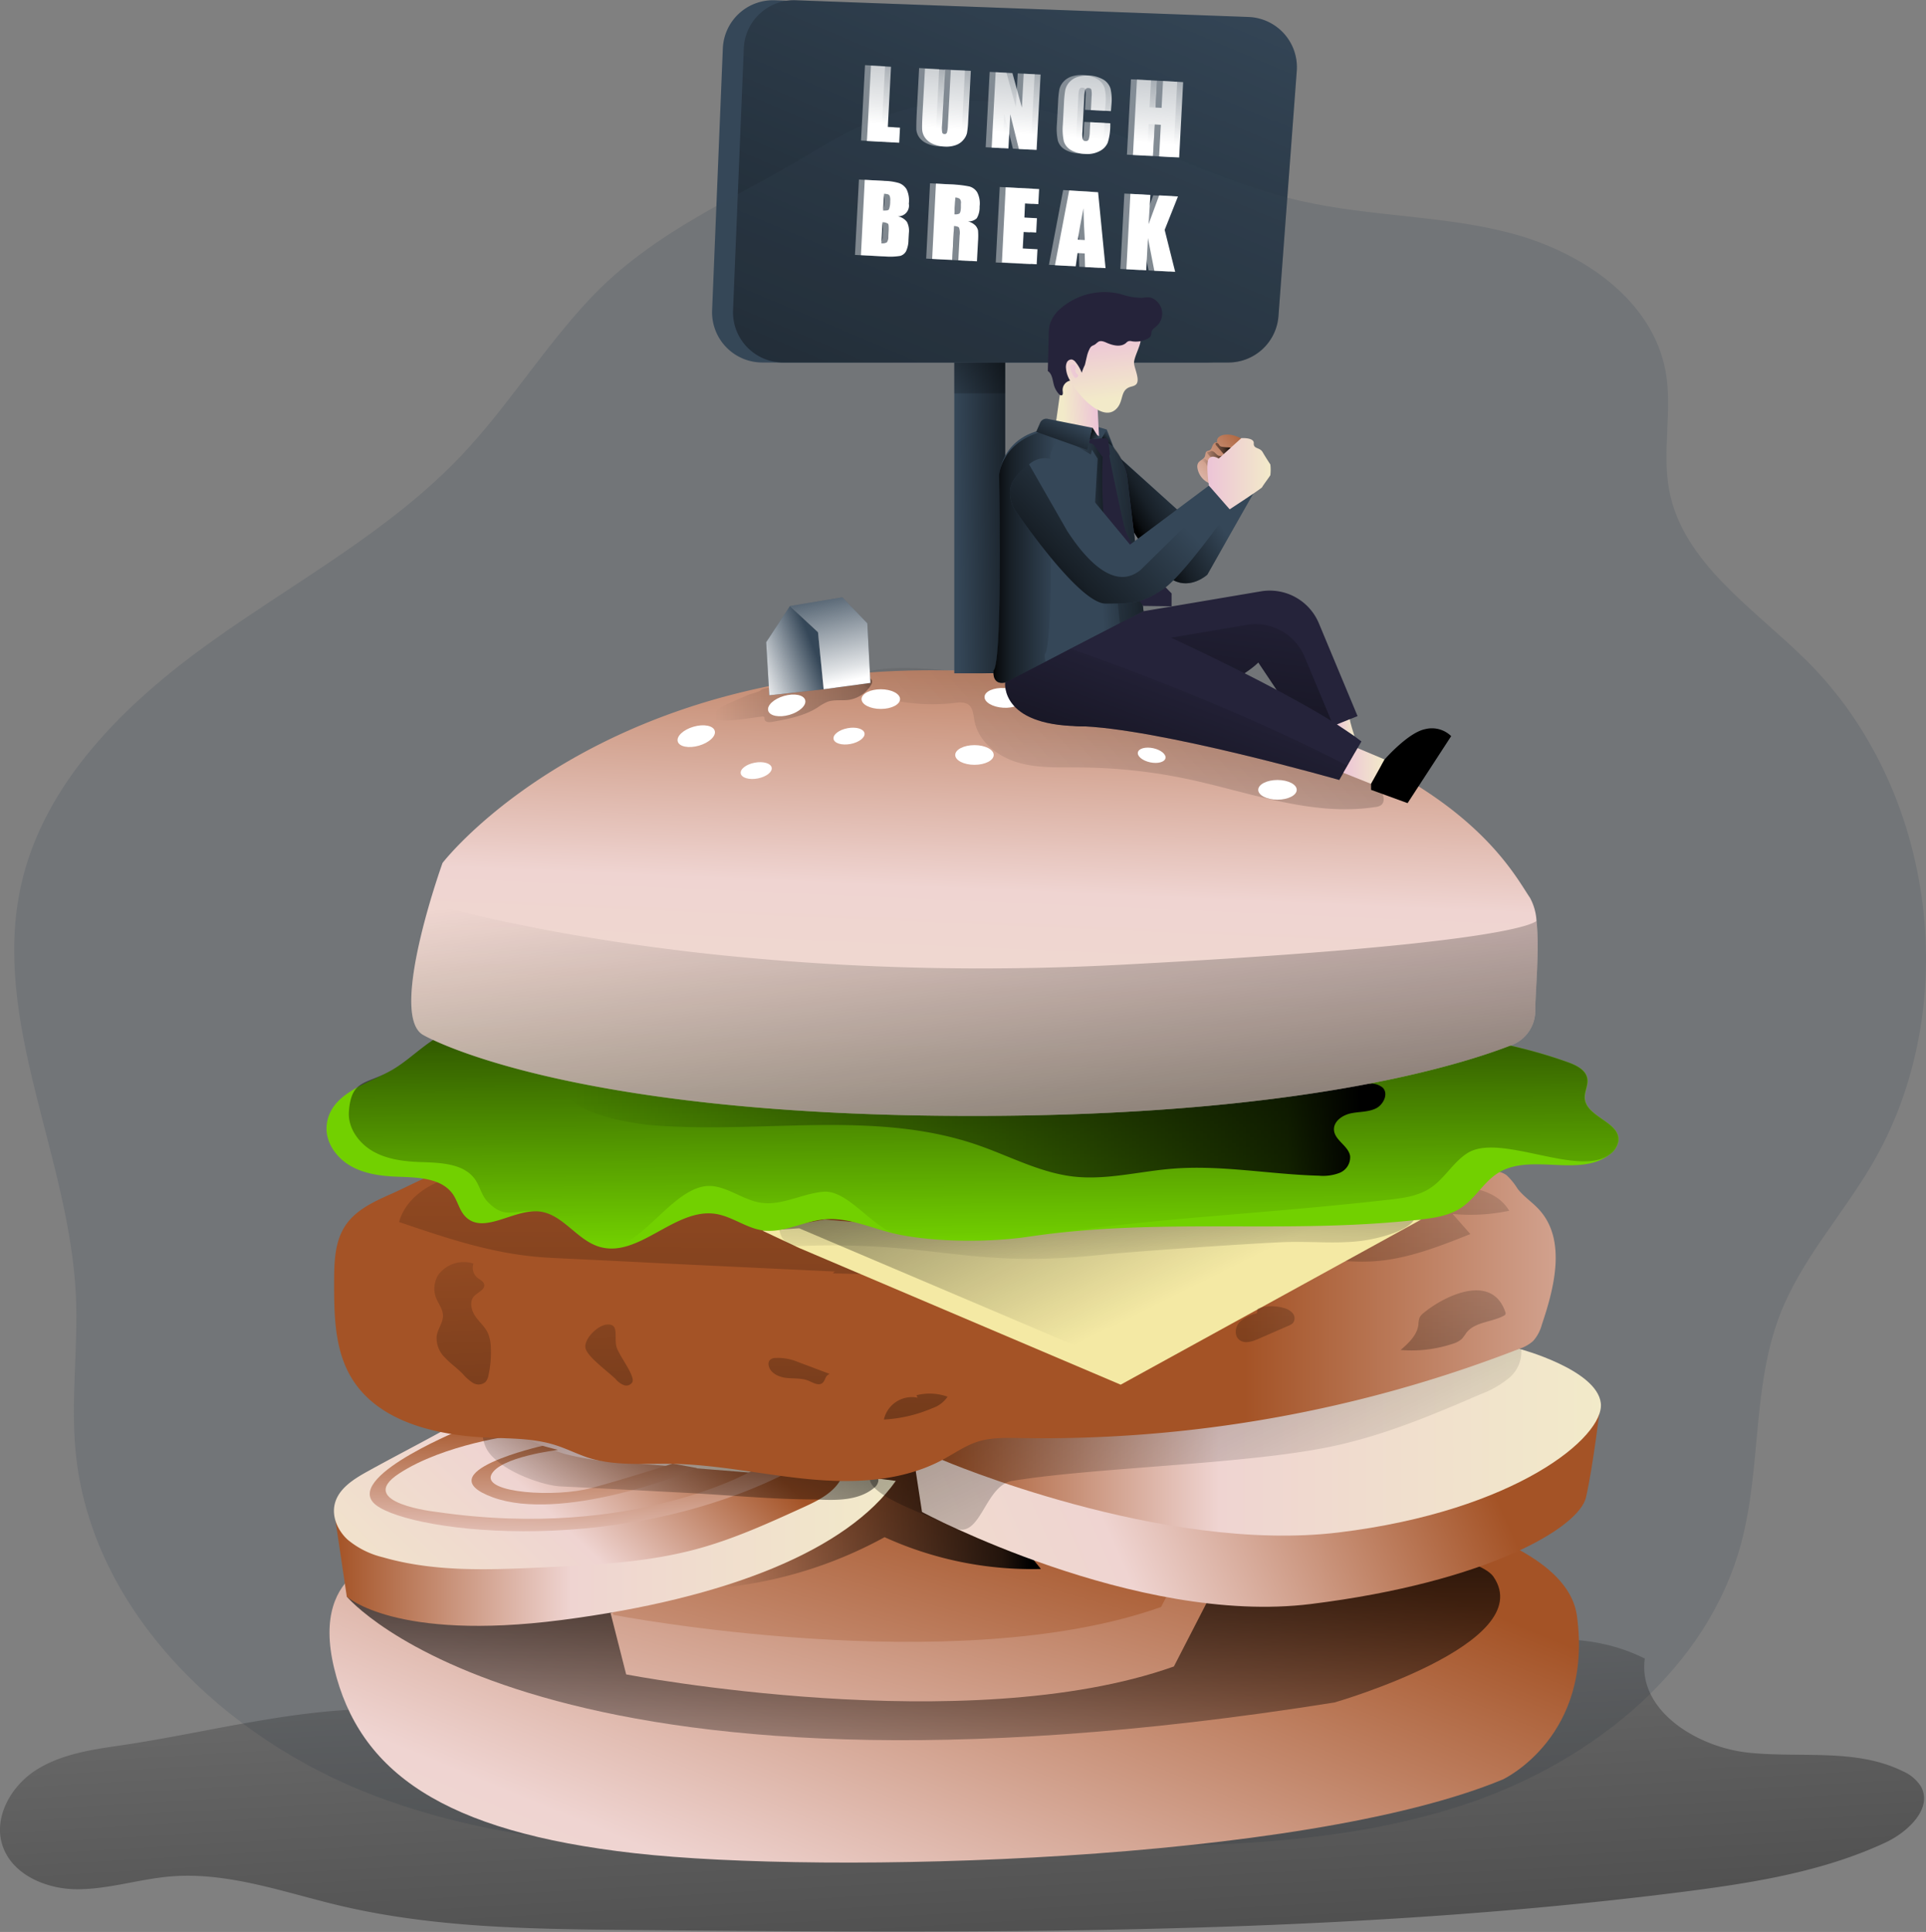<svg id="Layer_1" data-name="Layer 1" xmlns="http://www.w3.org/2000/svg" xmlns:xlink="http://www.w3.org/1999/xlink" viewBox="0 0 434.31 435.69"><rect x="0" y="0" width="434.31" height="435.69" fill="#808080" stroke="none"/><defs><linearGradient id="linear-gradient" x1="253.37" y1="1.5" x2="152.01" y2="242.51" gradientUnits="userSpaceOnUse"><stop offset="0" stop-opacity="0"/><stop offset="0.88" stop-opacity="0.8"/><stop offset="0.97"/></linearGradient><linearGradient id="linear-gradient-2" x1="250.72" y1="98.33" x2="248.95" y2="99.85" gradientUnits="userSpaceOnUse"><stop offset="0" stop-opacity="0"/><stop offset="0.68" stop-opacity="0.55"/><stop offset="0.88" stop-opacity="0.8"/><stop offset="0.97"/></linearGradient><linearGradient id="linear-gradient-3" x1="211.61" y1="338" x2="226.25" y2="591.4" gradientUnits="userSpaceOnUse"><stop offset="0" stop-opacity="0"/><stop offset="0.8" stop-opacity="0.63"/><stop offset="0.88" stop-opacity="0.8"/><stop offset="0.97"/></linearGradient><linearGradient id="linear-gradient-4" x1="235.39" y1="343.19" x2="125.02" y2="611.23" gradientUnits="userSpaceOnUse"><stop offset="0" stop-color="#a45326"/><stop offset="0.42" stop-color="#efd4d1"/><stop offset="1" stop-color="#f2eac9"/></linearGradient><linearGradient id="linear-gradient-5" x1="208.25" y1="441.42" x2="208.25" y2="355.26" xlink:href="#linear-gradient"/><linearGradient id="linear-gradient-6" x1="219.28" y1="333.58" x2="142.13" y2="601.06" xlink:href="#linear-gradient-4"/><linearGradient id="linear-gradient-7" x1="207.64" y1="350.51" x2="130.49" y2="617.99" xlink:href="#linear-gradient-4"/><linearGradient id="linear-gradient-8" x1="161.83" y1="362.96" x2="234.73" y2="362.96" xlink:href="#linear-gradient"/><linearGradient id="linear-gradient-9" x1="75.66" y1="365.25" x2="201.97" y2="365.25" xlink:href="#linear-gradient-4"/><linearGradient id="linear-gradient-10" x1="154.63" y1="333.76" x2="85.93" y2="405.46" xlink:href="#linear-gradient-4"/><linearGradient id="linear-gradient-11" x1="130.71" y1="341.48" x2="128.46" y2="415.81" xlink:href="#linear-gradient-4"/><linearGradient id="linear-gradient-12" x1="132.11" y1="341.52" x2="129.86" y2="415.85" xlink:href="#linear-gradient-4"/><linearGradient id="linear-gradient-13" x1="142.87" y1="375.08" x2="170.47" y2="307.88" xlink:href="#linear-gradient"/><linearGradient id="linear-gradient-14" x1="327.35" y1="335.67" x2="146.02" y2="416.01" xlink:href="#linear-gradient-4"/><linearGradient id="linear-gradient-15" x1="212.49" y1="346.18" x2="361.01" y2="346.18" xlink:href="#linear-gradient-4"/><linearGradient id="linear-gradient-16" x1="286.86" y1="376.48" x2="245.28" y2="288.12" xlink:href="#linear-gradient"/><linearGradient id="linear-gradient-17" x1="284.63" y1="120.26" x2="245.96" y2="153.3" xlink:href="#linear-gradient-4"/><linearGradient id="linear-gradient-18" x1="270.97" y1="123.6" x2="277.89" y2="123.6" xlink:href="#linear-gradient-2"/><linearGradient id="linear-gradient-19" x1="271.19" y1="132.42" x2="256.17" y2="141.43" xlink:href="#linear-gradient-2"/><linearGradient id="linear-gradient-20" x1="247.56" y1="112" x2="239.63" y2="112.42" gradientUnits="userSpaceOnUse"><stop offset="0" stop-color="#ecc4d7"/><stop offset="0.42" stop-color="#efd4d1"/><stop offset="1" stop-color="#f2eac9"/></linearGradient><linearGradient id="linear-gradient-21" x1="280.59" y1="319.18" x2="556.07" y2="319.18" xlink:href="#linear-gradient-4"/><linearGradient id="linear-gradient-22" x1="215.46" y1="253.31" x2="214.89" y2="342.84" gradientUnits="userSpaceOnUse"><stop offset="0" stop-opacity="0"/><stop offset="0.91" stop-opacity="0.8"/><stop offset="1"/></linearGradient><linearGradient id="linear-gradient-23" x1="256.26" y1="317.6" x2="192.63" y2="189.21" gradientUnits="userSpaceOnUse"><stop offset="0" stop-opacity="0"/><stop offset="1"/></linearGradient><linearGradient id="linear-gradient-24" x1="247.01" y1="309.88" x2="249.27" y2="243.06" xlink:href="#linear-gradient"/><linearGradient id="linear-gradient-25" x1="222.02" y1="301.22" x2="221.46" y2="226.54" xlink:href="#linear-gradient"/><linearGradient id="linear-gradient-26" x1="127.21" y1="273.31" x2="312.39" y2="273.31" xlink:href="#linear-gradient"/><linearGradient id="linear-gradient-27" x1="103.12" y1="280.8" x2="109.31" y2="471.13" xlink:href="#linear-gradient-22"/><linearGradient id="linear-gradient-28" x1="135.75" y1="279.73" x2="141.95" y2="470.07" xlink:href="#linear-gradient-22"/><linearGradient id="linear-gradient-29" x1="326.15" y1="273.54" x2="332.34" y2="463.87" xlink:href="#linear-gradient-22"/><linearGradient id="linear-gradient-30" x1="204.51" y1="277.5" x2="210.71" y2="467.83" xlink:href="#linear-gradient-22"/><linearGradient id="linear-gradient-31" x1="178.54" y1="278.34" x2="184.73" y2="468.68" xlink:href="#linear-gradient-22"/><linearGradient id="linear-gradient-32" x1="283.79" y1="274.92" x2="289.99" y2="465.25" xlink:href="#linear-gradient-22"/><linearGradient id="linear-gradient-33" x1="224.13" y1="138.93" x2="215.69" y2="335.74" xlink:href="#linear-gradient-4"/><linearGradient id="linear-gradient-34" x1="161.14" y1="178.58" x2="196.67" y2="178.58" xlink:href="#linear-gradient-22"/><linearGradient id="linear-gradient-35" x1="198.4" y1="235.95" x2="340.59" y2="108.97" xlink:href="#linear-gradient-22"/><linearGradient id="linear-gradient-36" x1="215.62" y1="116.87" x2="236.32" y2="116.58" xlink:href="#linear-gradient"/><linearGradient id="linear-gradient-37" x1="265.09" y1="146.25" x2="253.23" y2="234.91" xlink:href="#linear-gradient"/><linearGradient id="linear-gradient-38" x1="247.86" y1="145.32" x2="264.19" y2="144.38" xlink:href="#linear-gradient-2"/><linearGradient id="linear-gradient-39" x1="242.31" y1="114.53" x2="252.53" y2="114.53" xlink:href="#linear-gradient-2"/><linearGradient id="linear-gradient-40" x1="261.18" y1="137.15" x2="191.41" y2="159.16" xlink:href="#linear-gradient-2"/><linearGradient id="linear-gradient-41" x1="233.75" y1="118.65" x2="233.81" y2="118.75" xlink:href="#linear-gradient"/><linearGradient id="linear-gradient-42" x1="238.1" y1="146.16" x2="223.27" y2="146.16" xlink:href="#linear-gradient-2"/><linearGradient id="linear-gradient-43" x1="257.67" y1="129.69" x2="231.09" y2="155.14" xlink:href="#linear-gradient-2"/><linearGradient id="linear-gradient-44" x1="270.14" y1="171" x2="247.61" y2="232.1" xlink:href="#linear-gradient"/><linearGradient id="linear-gradient-45" x1="302.92" y1="172.74" x2="312.21" y2="172.74" xlink:href="#linear-gradient-20"/><linearGradient id="linear-gradient-46" x1="272.26" y1="127.76" x2="286.56" y2="127.76" xlink:href="#linear-gradient-20"/><linearGradient id="linear-gradient-47" x1="249.05" y1="96.15" x2="247.37" y2="110.62" gradientTransform="translate(-17.66 64.82) rotate(-14.25)" xlink:href="#linear-gradient-20"/><linearGradient id="linear-gradient-48" x1="301.47" y1="185.03" x2="305.39" y2="185.03" xlink:href="#linear-gradient-20"/><linearGradient id="linear-gradient-49" x1="220.56" y1="97.58" x2="221.69" y2="59.66" xlink:href="#linear-gradient-2"/><linearGradient id="linear-gradient-50" x1="215.77" y1="210.09" x2="236.04" y2="359.59" xlink:href="#linear-gradient"/><linearGradient id="linear-gradient-51" x1="241.55" y1="115.65" x2="237.47" y2="124.52" xlink:href="#linear-gradient-2"/><linearGradient id="linear-gradient-52" x1="183.27" y1="145.53" x2="169.38" y2="150.97" gradientUnits="userSpaceOnUse"><stop offset="0" stop-color="#fff" stop-opacity="0"/><stop offset="0.84" stop-color="#fff" stop-opacity="0.84"/><stop offset="0.97" stop-color="#fff"/></linearGradient><linearGradient id="linear-gradient-53" x1="185.06" y1="130.76" x2="190.5" y2="154.6" xlink:href="#linear-gradient-52"/><linearGradient id="linear-gradient-54" x1="201.71" y1="14.1" x2="199.18" y2="50.14" xlink:href="#linear-gradient-52"/><linearGradient id="linear-gradient-55" x1="215.37" y1="15.06" x2="212.84" y2="51.1" xlink:href="#linear-gradient-52"/><linearGradient id="linear-gradient-56" x1="231.24" y1="16.18" x2="228.71" y2="52.22" xlink:href="#linear-gradient-52"/><linearGradient id="linear-gradient-57" x1="247.18" y1="17.3" x2="244.65" y2="53.34" xlink:href="#linear-gradient-52"/><linearGradient id="linear-gradient-58" x1="263.21" y1="18.43" x2="260.67" y2="54.47" xlink:href="#linear-gradient-52"/><linearGradient id="linear-gradient-59" x1="203.75" y1="14.25" x2="201.21" y2="50.29" xlink:href="#linear-gradient-52"/><linearGradient id="linear-gradient-60" x1="219.57" y1="15.36" x2="217.04" y2="51.4" xlink:href="#linear-gradient-52"/><linearGradient id="linear-gradient-61" x1="234.15" y1="16.39" x2="231.62" y2="52.43" xlink:href="#linear-gradient-52"/><linearGradient id="linear-gradient-62" x1="248.07" y1="17.36" x2="245.54" y2="53.4" xlink:href="#linear-gradient-52"/><linearGradient id="linear-gradient-63" x1="263.78" y1="18.47" x2="261.25" y2="54.51" xlink:href="#linear-gradient-52"/><linearGradient id="linear-gradient-64" x1="248.12" y1="98.75" x2="245.61" y2="97.55" xlink:href="#linear-gradient-2"/><linearGradient id="linear-gradient-65" x1="243.14" y1="104.2" x2="236.29" y2="107.46" xlink:href="#linear-gradient-20"/></defs><title>61. Lunch break</title><path d="M163,31.8l-2.42,59.1a11.33,11.33,0,0,0,11.32,11.79H272.19a11.32,11.32,0,0,0,11.29-10.48l4.13-55.28a11.33,11.33,0,0,0-10.87-12.16L174.69,21A11.33,11.33,0,0,0,163,31.8Z" transform="translate(0 -20.94)" fill="#354758"/><path d="M167.73,31.8,165.3,90.9a11.33,11.33,0,0,0,11.32,11.79H277a11.32,11.32,0,0,0,11.29-10.48l4.13-55.28a11.33,11.33,0,0,0-10.87-12.16L179.47,21A11.32,11.32,0,0,0,167.73,31.8Z" transform="translate(0 -20.94)" fill="#354758"/><path d="M167.73,31.8,165.3,90.9a11.33,11.33,0,0,0,11.32,11.79H277a11.32,11.32,0,0,0,11.29-10.48l4.13-55.28a11.33,11.33,0,0,0-10.87-12.16L179.47,21A11.32,11.32,0,0,0,167.73,31.8Z" transform="translate(0 -20.94)" fill="url(#linear-gradient)"/><path d="M132.91,88.46c-10.32,11-18.31,24-28.67,35C88,140.67,66.65,152.05,47.39,165.84S9.86,197.52,4.74,220.64c-6.77,30.53,10.86,61,12.37,92.27.56,11.74-1.17,23.54-.07,35.24,3.39,36.05,33.68,65,67.55,77.81s71.06,12.58,107.27,12.19l53.75-.57c29.17-.31,58.94-.72,86.48-10.31s53-30.16,60.54-58.32c4.55-16.94,2.44-35.39,8.82-51.72,4.75-12.15,13.78-22.06,20.44-33.28,21.05-35.49,14.76-84.94-14.49-114-11.91-11.84-27.92-22-31-38.48-1.68-8.84.81-18.07-.84-26.92C372.56,88.61,357,78,341.39,73.73s-32.11-3.86-47.87-7.43C274.44,62,257.09,52,238.27,46.65c-21.42-6.1-36.75-2.59-54.82,8.43C166,65.73,147.46,72.94,132.91,88.46Z" transform="translate(0 -20.94)" fill="#354758" opacity="0.19" style="isolation:isolate"/><polygon points="247.53 96.27 249.57 96.86 251.35 101.41 247.53 98.47 247.53 96.27" fill="#354758"/><polygon points="248.36 99.01 249.57 96.86 250.91 100.63 248.36 99.01" fill="url(#linear-gradient-2)"/><path d="M26.87,414.61c-6.54.94-13.31,2-18.85,5.58S-1.47,430.74.52,437c2.11,6.69,9.88,10,16.9,10s13.82-2.25,20.81-2.87c13.07-1.16,25.82,3.6,38.59,6.61,21.3,5,43.41,5.25,65.3,5.44,79.14.7,158.57,1.38,237.09-8.56,15.67-2,31.53-4.46,45.87-11.11,5.14-2.38,10.85-7.78,8.07-12.72a9.21,9.21,0,0,0-4.16-3.45c-10.55-5.18-23.06-2.9-34.75-4.15s-24.95-9.57-23.34-21.21c-18.94-9.52-41.43-1.34-61.73,4.74-46.79,14-96.1,15.9-144.58,13.31-24.07-1.28-48-4.06-71.95-6.32C71.22,404.78,48.31,411.51,26.87,414.61Z" transform="translate(0 -20.94)" fill="url(#linear-gradient-3)"/><path d="M89,372.11s-19.31,1.47-13.66,25S100,434,143.08,438.87,293.74,441,338.9,422.23c0,0,20.46-9.55,16.69-36.93C349.46,340.9,116.23,347.33,89,372.11Z" transform="translate(0 -20.94)" fill="url(#linear-gradient-4)"/><path d="M78.2,381s43.41,52.43,222.72,23.88c0,0,46.19-13.29,35.86-28.35S119.08,352.14,78.2,381Z" transform="translate(0 -20.94)" fill="url(#linear-gradient-5)"/><path d="M137.67,384.66l3.53,13.89s76.9,14.79,123.51-1.79l7.34-14.26S218,367.63,207.91,361.92l-1.41-9.22L202,354.91S188.94,375.16,137.67,384.66Z" transform="translate(0 -20.94)" fill="url(#linear-gradient-6)"/><path d="M134.78,371.24l3.54,13.89s76.9,14.8,123.51-1.79l7.33-14.26S215.11,354.21,205,348.51l-1.42-9.23-4.52,2.22S186.05,361.75,134.78,371.24Z" transform="translate(0 -20.94)" fill="url(#linear-gradient-7)"/><path d="M167.41,378.39a95.87,95.87,0,0,0,32.06-10.79,80,80,0,0,0,35.26,7.17l-12.88-15.84c-2.78-3.41-5.59-6.86-9.14-9.46-2-1.45-4.36-2.65-6.78-2.27a11.26,11.26,0,0,0-4,1.73q-12,7.24-23.4,15.45-5.74,4.15-11.33,8.54c-.87.68-5.44,3.44-5.41,4.48C161.9,379.59,166.11,378.58,167.41,378.39Z" transform="translate(0 -20.94)" fill="url(#linear-gradient-8)"/><path d="M75.66,363.9,78.2,381s10.84,10.14,48.39,5.29S191,370.48,202,354.91l-91.21-12.05S75.86,351.71,75.66,363.9Z" transform="translate(0 -20.94)" fill="url(#linear-gradient-9)"/><path d="M82.68,352.88c-3.05,1.7-6.33,3.8-7.18,7.18-.73,2.91.67,6.05,2.87,8.08a19.44,19.44,0,0,0,8,4c11.66,3.37,24.05,2.83,36.17,2.27,11.73-.55,23.59-1.11,34.92-4.23,8.14-2.23,15.86-5.75,23.55-9.25,3.26-1.49,6.73-3.15,8.52-6.25l-49.74-4a60.78,60.78,0,0,1-12.39-1.84c-3.82-1.11-7.38-3-11.15-4.25-5.1-1.75-11.82-3.49-16.8-.76C93.89,346.89,88.23,349.8,82.68,352.88Z" transform="translate(0 -20.94)" fill="url(#linear-gradient-10)"/><path d="M105.14,342.85s-26.56,10.57-21,16.91,53.68,13.18,93-6.51l-6.61-1.14s-27.06,16.35-72,9.81c0,0-18.72-2-8.54-8.67s26.22-8.64,26.22-8.64S111,340.25,105.14,342.85Z" transform="translate(0 -20.94)" fill="url(#linear-gradient-11)"/><path d="M154.26,353.25s-27.71,11-43.12,5.37S122.33,347,122.33,347l3.5.92s-13.33,1.59-15.07,5.67,14.55,5.1,22.62,2.92,18.31-5.5,18.31-5.5l5.47,1Z" transform="translate(0 -20.94)" fill="url(#linear-gradient-12)"/><path d="M183.93,359.09c4.57.23,9.61.32,13.14-2.58a2.42,2.42,0,0,0,1-1.61c.05-1.09-1.14-1.77-2.14-2.19-17-7.11-34.48-14.33-52.91-15.3-6.23-.32-39.11-3.7-33.55,9.74,2,4.9,12.38,8.78,16.94,9,9.2.44,18.39.94,27.58,1.41C164,358.07,174,359.09,183.93,359.09Z" transform="translate(0 -20.94)" fill="url(#linear-gradient-13)"/><path d="M206.5,352.7l1.41,9.22S256,387.6,295.64,382.67s60.41-17.17,62-24.05,3.3-21.27,3.3-21.27l-21.73-13.66-126.17,20.9Z" transform="translate(0 -20.94)" fill="url(#linear-gradient-14)"/><path d="M212.49,350.18s49.52,21.2,89.41,16.35,60-21.59,59.08-29.18-18.39-12.23-18.39-12.23S213.66,339,213.08,344.59Z" transform="translate(0 -20.94)" fill="url(#linear-gradient-15)"/><path d="M228.24,354.91c19.56-3.2,54.35-3.7,73.68-8.12,11.06-2.53,21.6-6.94,32-11.45a22.21,22.21,0,0,0,6.4-3.67,7.65,7.65,0,0,0,2.7-6.58,2.35,2.35,0,0,0-.89-1.66,2.92,2.92,0,0,0-1.6-.34,502.63,502.63,0,0,0-92.09,6.42c-9.22,1.51-51.17,12.43-52.31,24.63-.42,4.43,14.79,8.93,18.57,11.11C221.16,368.94,221.82,356,228.24,354.91Z" transform="translate(0 -20.94)" opacity="0.51" fill="url(#linear-gradient-16)"/><path d="M276.05,119a2.34,2.34,0,0,0-1.22.51,1.13,1.13,0,0,0-.34,1.21c-.42-.2-.87.25-1.05.68s-.32,1-.76,1.13a4.68,4.68,0,0,0-.53.17c-.38.23-.31.8-.48,1.21-.27.64-1.11.84-1.48,1.43a1.7,1.7,0,0,0-.19,1,4.57,4.57,0,0,0,2.29,3.39,13.61,13.61,0,0,0,4,1.44l3.64.89a1.66,1.66,0,0,0,2.07-.57c1.41-1.46,2.88-3.14,2.92-5.16a5.63,5.63,0,0,0-1.64-3.82C281.5,120.67,278.77,118.58,276.05,119Z" transform="translate(0 -20.94)" fill="url(#linear-gradient-17)"/><path d="M271.82,125.31c.14.19.23.42.35.62a.89.89,0,0,0,.54.45,1.2,1.2,0,0,0,.56-.06,6.14,6.14,0,0,0,2.54-1.16.27.27,0,0,0,.07-.08.29.29,0,0,0-.05-.2,1.32,1.32,0,0,1,.3-1.53,2.79,2.79,0,0,1,.62-.38l1.05-.5s.06,0,.07-.06a.12.12,0,0,0,0-.1.68.68,0,0,0-.45-.41,2.65,2.65,0,0,0-.63-.07,8.42,8.42,0,0,1-1.23-.14.83.83,0,0,1-.52-.23,2.08,2.08,0,0,1-.19-.29.79.79,0,0,0-.38-.32.31.31,0,0,0-.28,0,.26.26,0,0,0-.08.29.6.6,0,0,0,.16.26l1.57,1.83a.42.42,0,0,1,.11.22c0,.17-.2.25-.37.27a1.72,1.72,0,0,1-.75,0c-.54-.19-.82-.79-1.33-1a.63.63,0,0,0-.4-.06c-.14,0-.26.16-.41.18s-.37,0-.43.1a.23.23,0,0,0,0,.21,18.82,18.82,0,0,0,1.24,1.44.6.6,0,0,1,.09.22.34.34,0,0,1-.26.34.8.8,0,0,1-.46,0,2.24,2.24,0,0,1-.85-.48.9.9,0,0,0-.32-.23.51.51,0,0,0-.47.09,1,1,0,0,0-.31.32A2.13,2.13,0,0,1,271.82,125.31Z" transform="translate(0 -20.94)" fill="url(#linear-gradient-18)"/><path d="M254.15,128.4l-1.62-4.23,15,13.57,8.53-10.91,9.1.93-12.91,22.78s-3.66,3.37-7.66,1.25-13.25-17.65-13.25-17.65Z" transform="translate(0 -20.94)" fill="#354758"/><path d="M254.15,128.4l-1.31-3.86,14.7,13.2,8.53-10.91,9.1.93-12.91,22.78s-3.66,3.37-7.66,1.25-13.25-17.65-13.25-17.65Z" transform="translate(0 -20.94)" fill="url(#linear-gradient-19)"/><path d="M239.79,104.37l-2.29,16.2,10.34-.83-.31-6.37S242.6,108.13,239.79,104.37Z" transform="translate(0 -20.94)" fill="url(#linear-gradient-20)"/><path d="M88.06,290.26c-3.8,1.69-7.8,3.54-10.13,7-2.48,3.65-2.57,8.36-2.59,12.78,0,7.37.07,15.16,3.84,21.5,6.08,10.21,19.44,13.15,31.31,13.63,5,.2,10,.15,14.75,1.67,2.52.8,4.89,2,7.41,2.84,6.09,1.94,12.65,1.26,19,1.38,10.29.19,20.43,2.47,30.67,3.45s21,.54,30.13-4.31c2.69-1.44,5.22-3.25,8.13-4.17s6.3-.85,9.49-.79a296,296,0,0,0,112.48-20.1,8.89,8.89,0,0,0,3.14-1.75,9,9,0,0,0,2-3.75c2.93-8.63,5.5-19.24-.66-25.95-1.52-1.66-3.46-2.9-4.83-4.68a14.63,14.63,0,0,0-2.43-3c-1.64-1.25-3.91-1.11-6-.91a964.06,964.06,0,0,1-157.94,1.72,2.48,2.48,0,0,0-2,.41c-.49.48-.2,1.59.48,1.47-15,0-30-1.73-45-3.44l-8.39-1c-5.64-.64-11.45-1.28-17.09-.28S93.19,288,88.06,290.26Z" transform="translate(0 -20.94)" fill="url(#linear-gradient-21)"/><path d="M90,296.53c9.92,3.37,19.94,6.77,30.36,7.78,2.26.23,4.53.33,6.81.44l8.41.4,20.15,1,36.45,1.73a3,3,0,0,0-4.36.23l58.94,1.4c8.22.2,16.49.39,24.63-.83,7.64-1.16,15.13-3.56,22.85-3.73,5-.11,9.91.7,14.86.47,7.8-.36,15.21-3.29,22.46-6.18l-4-4.54a42.69,42.69,0,0,0,12.76-.71c-3.11-5.28-10.43-5.77-16.56-5.63l-154,3.36c-17.78.39-35.79.75-53.11-3.32-4-.95-8.09-2.15-12.24-2.11C98.69,286.32,91.54,290.58,90,296.53Z" transform="translate(0 -20.94)" opacity="0.36" fill="url(#linear-gradient-22)"/><path d="M180.21,302.38l72.5,30.83L320.42,296s-83.07.29-91.64,1.67S186,296,186,296l-14.07,2.48Z" transform="translate(0 -20.94)" fill="#f4e9a4"/><path d="M180.21,297.94l72.5,30.82L320.42,296s-83.07.29-91.64,1.67S186,296,186,296l-14.07,2.48Z" transform="translate(0 -20.94)" fill="url(#linear-gradient-23)"/><path d="M307.5,300.71c-5.52.79-11.14.2-16.71.32-6.25.12-36.07,2.22-42.28,2.88-30.14,3.21-36.93-3-67.24-2a7.5,7.5,0,0,1-3.13-.33c-2.6-1-3.13-4.83-1.6-7.18s4.37-3.49,7.12-4.06a54.32,54.32,0,0,1,10.59-.83q57.5-.75,115,1.72c2.44.1,10.62-.76,10,3.73C318.78,298.55,310.25,300.31,307.5,300.71Z" transform="translate(0 -20.94)" fill="url(#linear-gradient-24)"/><path d="M73.65,274.9c-.27,3.65,2.17,7.1,5.34,8.94s6.92,2.33,10.58,2.47c4.59.17,10,.23,12.59,4,1.08,1.59,1.45,3.64,2.8,5,4.09,4.16,10.87-1.78,16.66-1.16,5.23.56,8.39,6.34,13.4,7.92,8.93,2.8,17.08-8.78,26.33-7.38,3.7.56,6.85,3.16,10.55,3.71,4.74.71,9.3-2.06,14.07-2.48,5.63-.5,11,2.25,16.5,3.39,8.66,1.79,20.69,1.83,29.43.53,30.26-4.48,58.13-.44,88.52-3.89,3.15-.36,6.41-.87,9.05-2.62,3.21-2.13,5.11-5.86,8.39-7.89,7.39-4.58,18.4,1.2,25.21-4.21a4.56,4.56,0,0,0,1.9-3c.46-4.26-7.31-5.35-7.58-9.63-.09-1.47.81-2.9.59-4.36-.3-2-2.45-3.05-4.34-3.73-21.62-7.78-45.14-7.84-68.12-7.81q-46.72,0-93.44.13l-47.42.07-23,0c-6.29,0-14.62-1.43-20.62.85-4.88,1.85-8.66,6.47-13.35,8.9C82.42,265.5,74.2,267.75,73.65,274.9Z" transform="translate(0 -20.94)" fill="#72d000"/><path d="M78.68,271.59c-.28,3.65,2.17,7.1,5.33,8.94s6.93,2.33,10.59,2.47c4.58.16,10,.23,12.59,4,1.07,1.59,1.45,3.64,2.8,5,4.09,4.16,5.84,1.53,11.63,2.15,5.23.56,8.39,6.34,13.4,7.92,8.93,2.8,16.75-15,26-13.6,3.7.56,6.85,3.16,10.55,3.71,4.74.71,9.3-2.05,14.07-2.48,5.63-.5,11.3,8.47,16.83,9.61,8.66,1.79,20.69,1.83,29.43.53,30.26-4.48,51.28-4.93,81.68-8.38,3.15-.36,6.4-.87,9-2.62,3.21-2.13,5.12-5.86,8.39-7.89,7.39-4.58,25.25,5.69,32.06.28a4.56,4.56,0,0,0,1.9-3c.46-4.26-7.31-5.35-7.58-9.63-.09-1.47.81-2.9.59-4.36-.3-2-2.45-3.05-4.34-3.73-21.62-7.78-45.14-7.84-68.12-7.81q-46.72,0-93.44.13l-47.42.07-23,0c-6.29,0-14.62-1.43-20.62.85-4.88,1.85-8.66,6.47-13.35,8.9C82.42,265.5,79.22,264.44,78.68,271.59Z" transform="translate(0 -20.94)" fill="url(#linear-gradient-25)"/><path d="M146.53,274.64c24.67,2.15,50.4-3.57,73.82,4.49,7.25,2.49,14.16,6.29,21.77,7.15,7.39.83,14.77-1.17,22.18-1.77,11-.91,22.05,1.28,33.1,1.57a10.41,10.41,0,0,0,4.71-.65,3.8,3.8,0,0,0,2.34-3.8c-.4-2.31-3.49-3.52-3.64-5.87-.12-1.92,1.88-3.32,3.76-3.73s3.91-.27,5.65-1.1,2.93-3.3,1.6-4.69a4.27,4.27,0,0,0-3.13-.92c-4.64-.07-9.27,0-13.9.05q-70.14.79-140.17-4c-5.28-.36-24.58-3.77-27.1,2.81C124.7,271.54,142.17,274.26,146.53,274.64Z" transform="translate(0 -20.94)" fill="url(#linear-gradient-26)"/><path d="M98.9,308.35a5.85,5.85,0,0,0-.6,5.2c.51,1.35,1.54,2.55,1.59,4,.06,1.63-1.15,3-1.42,4.65a6.14,6.14,0,0,0,1.89,4.93c1.23,1.33,2.76,2.37,4,3.66a10.4,10.4,0,0,0,2.26,2,2.43,2.43,0,0,0,2.84-.17,3.2,3.2,0,0,0,.7-1.58,23.69,23.69,0,0,0,.52-6.23,8.75,8.75,0,0,0-.68-3.28c-.68-1.45-2-2.51-2.87-3.84s-1.32-3.26-.23-4.43c.85-.91,2.56-1.49,2.27-2.7-.17-.68-.93-1-1.48-1.43a3,3,0,0,1-.93-3.24A7.18,7.18,0,0,0,98.9,308.35Z" transform="translate(0 -20.94)" fill="url(#linear-gradient-27)"/><path d="M138.88,332a4.53,4.53,0,0,0,1.8,1.31,1.59,1.59,0,0,0,1.93-.69c.64-1.5-3.21-6.19-3.63-8.08-.51-2.29.68-5.16-2.18-4.88-2.16.2-5.32,3.44-4.74,5.43S137.29,330.4,138.88,332Z" transform="translate(0 -20.94)" fill="url(#linear-gradient-28)"/><path d="M321.06,317a3.29,3.29,0,0,0-.94,1.06,5.13,5.13,0,0,0-.27,1.61c-.29,2.36-2.19,4.14-4,5.71A29.14,29.14,0,0,0,327.53,324a5.33,5.33,0,0,0,2.15-1.15,15.21,15.21,0,0,0,1-1.37c1.95-2.46,5.69-2.34,8.45-3.83.15-.09.32-.2.36-.37a.67.67,0,0,0,0-.34C336.53,307.94,325.87,313.05,321.06,317Z" transform="translate(0 -20.94)" fill="url(#linear-gradient-29)"/><path d="M206.9,336.14a6.47,6.47,0,0,0-7.58,4.93,31.93,31.93,0,0,0,11-2.59,6.58,6.58,0,0,0,3.35-2.56,12,12,0,0,0-7-.33" transform="translate(0 -20.94)" fill="url(#linear-gradient-30)"/><path d="M180,328.12a11.66,11.66,0,0,0-5.28-.93,1.66,1.66,0,0,0-1.23.6,1.39,1.39,0,0,0-.17,1c.26,1.72,2.17,2.67,3.89,2.88s3.54,0,5.13.66c1,.43,2.25,1.2,3.12.5.45-.36.58-1,.87-1.47a2.32,2.32,0,0,1,.73-.59C184.73,329.9,182.4,329,180,328.12Z" transform="translate(0 -20.94)" fill="url(#linear-gradient-31)"/><path d="M283.41,317.12a8.22,8.22,0,0,0-3.92,2c-1,1.11-1.21,3.07,0,4s2.86.37,4.22-.22l6.88-3a2.89,2.89,0,0,0,.95-.58,1.77,1.77,0,0,0,0-2.18,3.83,3.83,0,0,0-2-1.21,9.69,9.69,0,0,0-5.93.12" transform="translate(0 -20.94)" fill="url(#linear-gradient-32)"/><path d="M346.2,248.81a8.3,8.3,0,0,1-5.27,7.79c-12.46,4.87-48.92,16-121.62,16-93,0-123.88-18.26-123.88-18.26-4.16-2.33-2.8-12.75-.55-22.2,2.07-8.7,4.91-16.59,4.91-16.59s39.43-51.45,131.71-42.38S340.11,216.26,345,223.39a12.29,12.29,0,0,1,1.48,5.28C347.2,235.19,346.18,244.86,346.2,248.81Z" transform="translate(0 -20.94)" fill="url(#linear-gradient-33)"/><path d="M163.69,179.86c-1.2.57-2.59,1.43-2.55,2.76a.75.75,0,0,0,.21.54.89.89,0,0,0,.49.16c3.34.32,6.68-.4,10-.78a.56.56,0,0,1,.42.06c.16.14.12.4.16.6.14.63,1,.66,1.65.55,3.55-.64,7.2-1.32,10.26-3.24a12.3,12.3,0,0,1,2.25-1.3c1.52-.55,3.21-.22,4.82-.44a7.06,7.06,0,0,0,5-3.33,1.3,1.3,0,0,0,.23-1,1.05,1.05,0,0,0-.51-.59,5.34,5.34,0,0,0-3.22-.48c-6.6.41-20.93,2.67-21.22,3.12s-2.26.87-2.79,1.09C167.15,178.31,165.41,179.07,163.69,179.86Z" transform="translate(0 -20.94)" opacity="0.36" fill="url(#linear-gradient-34)"/><path d="M202.89,179.11a42.48,42.48,0,0,0,12.79.3,4.14,4.14,0,0,1,2.54.32c1.18.74,1.26,2.38,1.51,3.75.87,4.64,5.13,8,9.65,9.37s9.33,1.13,14.05,1.16a121.64,121.64,0,0,1,24.51,2.65c14,3,28,8.46,42.19,6.28a2.84,2.84,0,0,0,1.32-.44c1-.81.52-2.46-.23-3.53-3.26-4.69-9-6.84-14.43-8.67-16.78-5.67-33.8-10.81-51.21-14.17a215.07,215.07,0,0,0-26.38-3.53c-7.42-.5-19.23-2.29-26.13.61C194.82,176.51,199.37,178.34,202.89,179.11Z" transform="translate(0 -20.94)" opacity="0.36" fill="url(#linear-gradient-35)"/><ellipse cx="250.37" cy="182.44" rx="2.22" ry="4.34" transform="translate(20.02 368.65) rotate(-78.05)" fill="none" stroke="#000" stroke-miterlimit="10" stroke-width="0.5"/><ellipse cx="277.31" cy="188.15" rx="1.77" ry="3.47" transform="translate(35.8 399.53) rotate(-78.05)" fill="none" stroke="#000" stroke-miterlimit="10" stroke-width="0.4"/><ellipse cx="198.62" cy="157.66" rx="4.34" ry="2.22" fill="#fff"/><ellipse cx="219.74" cy="170.26" rx="4.34" ry="2.22" fill="#fff"/><ellipse cx="288.07" cy="178.12" rx="4.34" ry="2.22" fill="#fff"/><ellipse cx="191.46" cy="186.94" rx="3.55" ry="1.81" transform="translate(-31.41 17.9) rotate(-10.71)" fill="#fff"/><ellipse cx="170.53" cy="194.71" rx="3.55" ry="1.81" transform="translate(-33.22 14.15) rotate(-10.71)" fill="#fff"/><ellipse cx="177.41" cy="180" rx="4.34" ry="2.22" transform="translate(-43.1 35.57) rotate(-16.16)" fill="#fff"/><ellipse cx="259.72" cy="191.29" rx="1.63" ry="3.18" transform="translate(18.78 384.81) rotate(-78.05)" fill="#fff"/><ellipse cx="226.67" cy="179.31" rx="2.22" ry="4.34" transform="matrix(0.06, -1, 1, 0.06, 33.44, 373.3)" fill="#fff"/><ellipse cx="157.02" cy="186.94" rx="4.34" ry="2.22" transform="translate(-45.84 30.17) rotate(-16.16)" fill="#fff"/><rect x="215.19" y="81.75" width="11.48" height="70.09" fill="#354758"/><rect x="215.19" y="81.75" width="11.48" height="70.09" fill="url(#linear-gradient-36)"/><path d="M210.6,134.14" transform="translate(0 -20.94)" fill="none" stroke="#000" stroke-miterlimit="10" stroke-width="0.53"/><path d="M306.13,182.44l-5.46,2.18-5.81,2.32-11.12-16.6s-5.94,6.65-29.13,13-27.94-10.56-27.94-10.56V126.4c3.94-10.19,14.86-8,21.5-5.58a9.26,9.26,0,0,1,6,7.58l3.7,30.38,26.45-4.48a12,12,0,0,1,13.08,7.2Z" transform="translate(0 -20.94)" fill="#25233a"/><path d="M300.67,184.62l-5.81,2.32-11.12-16.6s-5.94,6.65-29.13,13-27.94-10.56-27.94-10.56V129.16c5-4.49,13-2.73,18.29-.78a9.28,9.28,0,0,1,6,7.58l3.7,30.38,26.45-4.48a12,12,0,0,1,13.08,7.21Z" transform="translate(0 -20.94)" fill="url(#linear-gradient-37)"/><path d="M224.08,172.13s-.78,5.15,5.44,1.53,28.33-14.88,28.33-14.88l-3.7-30.38s-1.31-10.77-14.08-11c-14.34-.21-14.74,10.7-14.74,10.7S226.16,170.16,224.08,172.13Z" transform="translate(0 -20.94)" fill="#354758"/><path d="M224.08,172.13s-.78,5.15,5.44,1.53,28.33-14.88,28.33-14.88l-3.7-30.38s-1.08-11-14.08-11c-14.34.07-14.74,10.7-14.74,10.7S226.16,170.16,224.08,172.13Z" transform="translate(0 -20.94)" fill="url(#linear-gradient-38)"/><polygon points="242.31 100.38 245.98 102.5 246.23 101.41 247.53 103.44 246.23 125.22 252.53 129.77 249.18 101 245.38 99.29 242.31 100.38" fill="url(#linear-gradient-39)"/><polygon points="245.55 99.83 246.91 100.38 246.91 99.06 245.85 98.54 245.55 99.83" fill="#25233a"/><path d="M247.84,119.74s3.67,7.75,3.51,19.57a173.79,173.79,0,0,0,1.2,22.19l5.3-2.72-3.7-30.38s-1-5.06-4.26-7.83Z" transform="translate(0 -20.94)" fill="url(#linear-gradient-40)"/><path d="M248.65,124s-.61,12.46,1.18,19.22,8,14.36,8,14.36l6.36.09v-2.91s-9.26-9-10.77-15.48c-1.55-6.62-3.43-16.25-3.43-16.25Z" transform="translate(0 -20.94)" fill="#25233a"/><polygon points="246.33 96.44 247.84 98.8 245.73 99.06 246.33 96.44" fill="#354758"/><path d="M233.86,118.63l-.18.07h0Z" transform="translate(0 -20.94)" fill="url(#linear-gradient-41)"/><path d="M247.84,119.74l-1.29.16h0l-1.27,4.32-7.4-3.09c-1.36,2.22-1,3.3-1,3.3s.82,42-1.25,44a3.69,3.69,0,0,0,.19,1.76c-2.64,1.4-4.9,2.63-6.33,3.46-6.22,3.62-5.44-1.53-5.44-1.53,2.08-2,1.25-44,1.25-44s.29-6.54,8.35-9.43l.18-.07.44-.15a24.94,24.94,0,0,1,5.77-1l.86-.05a11.71,11.71,0,0,0-1.34,1.27l6.4.2.34-1.47Z" transform="translate(0 -20.94)" fill="url(#linear-gradient-42)"/><path d="M227.79,131.32a7.23,7.23,0,0,0,1.34,5c4,5.71,15,20.74,20.19,20.74,6.37,0,8.24-.14,12.87-3.18s15.12-18.07,15.12-18.07l-4.71-5.35-17.78,13.3s-11.57-14-12.43-15c0,0-5-7.5-10.35-3.1C228.68,128.36,228,129.87,227.79,131.32Z" transform="translate(0 -20.94)" fill="#354758"/><path d="M227.79,131.32a7.23,7.23,0,0,0,1.34,5c4,5.71,15,20.74,20.19,20.74,6.37,0,8.24-.14,12.87-3.18s15.12-18.07,15.12-18.07l-2.88-3.27-17.21,16.92c-5.92,4.86-12.43-2.38-16.59-8.82l-8.59-15C228.68,128.36,228,129.87,227.79,131.32Z" transform="translate(0 -20.94)" fill="url(#linear-gradient-43)"/><path d="M254.63,160.43s38.79,17.12,52.37,27.72l-5,8.69S260.62,185,243.05,184.7s-16.38-9.83-16.38-9.83Z" transform="translate(0 -20.94)" fill="#25233a"/><path d="M241.43,167.25s33.55,11.38,62.41,26.38L302,196.84S260.62,185,243.05,184.7s-16.38-9.83-16.38-9.83Z" transform="translate(0 -20.94)" fill="url(#linear-gradient-44)"/><polygon points="306.13 168.71 312.21 171.27 309.17 176.77 302.92 174.28 306.13 168.71" fill="url(#linear-gradient-45)"/><path d="M272.6,130.44s-.77-5.1,0-6.07,2.21,0,2.21,0l5.11-4.62s2.89-.2,2.8,1.15,1.35.87,2,2,1.74,2.79,1.74,2.79a10.08,10.08,0,0,1,0,2.41c-.2.39-1.74,2.41-1.84,2.7s-7.33,5-7.33,5Z" transform="translate(0 -20.94)" fill="url(#linear-gradient-46)"/><path d="M256.26,107.55c-.37.45-1,.5-1.57.71-2,.78-1.36,2.94-2.69,4.59-3.32,4.13-9.8-4-10.69-6.12s-3.18-2.46-2.82-4.77a14.69,14.69,0,0,1,2.61-6.57,10.32,10.32,0,0,1,5.77-4,4.8,4.8,0,0,1,2.41-.05,5.12,5.12,0,0,1,1.5.74c2.21,1.5,6,2.54,6.43,5.26.19,1.33-1.63,4.27-1.48,5.6C255.86,104.11,257.07,106.56,256.26,107.55Z" transform="translate(0 -20.94)" fill="url(#linear-gradient-47)"/><path d="M243.93,105a8.6,8.6,0,0,0-1.35-2.35,1.65,1.65,0,0,0-.85-.63,1.14,1.14,0,0,0-1.14.62,2.55,2.55,0,0,0-.21,1.37,6.09,6.09,0,0,0,.93,2.77,2.15,2.15,0,0,0-1.68,2.32c.05.39.11,1-.28,1a.66.66,0,0,1-.55-.28,5,5,0,0,1-1.1-1.9c-.36-1.18-.38-2.64-1.42-3.3l.21-8.22a10,10,0,0,1,.17-2,7.51,7.51,0,0,1,2.25-3.67,15.14,15.14,0,0,1,13.87-3.45,14.84,14.84,0,0,0,4.81.83,7.22,7.22,0,0,1,1.6-.11,2.86,2.86,0,0,1,.89.31,3.81,3.81,0,0,1,.67,6.23c-.4.35-.9.65-1.06,1.15-.09.3-.05.63-.16.92a1.59,1.59,0,0,1-.82.75,5.62,5.62,0,0,1-3.49.54,1.42,1.42,0,0,0-.79,0,1.7,1.7,0,0,0-.51.38c-1.14,1-2.9.59-4.28,0-.62-.28-1.36-.6-1.95-.27a6.81,6.81,0,0,0-.65.53c-.59.43-.89.26-1.3,1a7.41,7.41,0,0,0-.66,1.83c-.16.63-.28,1.27-.45,1.89A12.39,12.39,0,0,0,243.93,105Z" transform="translate(0 -20.94)" fill="#25233a"/><path d="M304.43,183.13c-.22.08,1,3.81,1,3.81l-3.92-2.63Z" transform="translate(0 -20.94)" fill="url(#linear-gradient-48)"/><rect x="215.19" y="81.75" width="11.48" height="6.96" fill="url(#linear-gradient-49)"/><path d="M346.2,248.81a8.3,8.3,0,0,1-5.27,7.79c-12.46,4.87-48.92,16-121.62,16-93,0-123.88-18.26-123.88-18.26-4.16-2.33-2.8-12.75-.55-22.2h0l2-7.54s61.45,18.83,155.65,13.92c81.13-4.23,92.38-8.71,93.94-9.87C347.2,235.19,346.18,244.86,346.2,248.81Z" transform="translate(0 -20.94)" fill="url(#linear-gradient-50)"/><path d="M309.17,197.71v1.35l8.24,3,9.83-15.11a6.22,6.22,0,0,0-5.88-1.57c-3.85.77-9.15,6.85-9.15,6.85Z" transform="translate(0 -20.94)"/><path d="M236.33,115.42l10,2-1.14,5-11.53-4.08.87-2A1.53,1.53,0,0,1,236.33,115.42Z" transform="translate(0 -20.94)" fill="#354758"/><path d="M236.33,115.42l10,2-1.14,5-11.53-4.08.87-2A1.53,1.53,0,0,1,236.33,115.42Z" transform="translate(0 -20.94)" fill="url(#linear-gradient-51)"/><polygon points="172.77 144.83 173.48 156.8 185.73 155.44 184.46 142.58 178.12 136.67 172.77 144.83" fill="#354758"/><polygon points="189.95 134.7 178.12 136.67 184.46 142.58 185.73 155.44 196.28 154.01 195.58 140.56 189.95 134.7" fill="#354758"/><polygon points="172.77 144.83 173.48 156.8 185.73 155.44 184.46 142.58 178.12 136.67 172.77 144.83" fill="url(#linear-gradient-52)"/><polygon points="189.95 134.7 178.12 136.67 184.46 142.58 185.73 155.44 196.28 154.01 195.58 140.56 189.95 134.7" fill="url(#linear-gradient-53)"/><g opacity="0.41"><path d="M199.58,35.89l-.72,13.58,2.75.15-.18,3.4-7.27-.39.9-17Z" transform="translate(0 -20.94)" fill="#fff"/><path d="M217.59,36.84,217,48.19a18.77,18.77,0,0,1-.27,2.71,3.56,3.56,0,0,1-.85,1.56,3.85,3.85,0,0,1-1.74,1.16,6.3,6.3,0,0,1-2.46.3,7,7,0,0,1-2.72-.65,4.19,4.19,0,0,1-1.72-1.41,3.65,3.65,0,0,1-.61-1.74c0-.6,0-1.86.1-3.78l.53-10.05,4.52.24-.67,12.74a4.59,4.59,0,0,0,0,1.43.47.47,0,0,0,.48.33.52.52,0,0,0,.57-.31,6.66,6.66,0,0,0,.21-1.6l.66-12.52Z" transform="translate(0 -20.94)" fill="#fff"/><path d="M233.31,37.68l-.9,17-4-.21-1.95-7.84-.41,7.72-3.78-.2.9-17,3.79.2,2.12,7.79.41-7.65Z" transform="translate(0 -20.94)" fill="#fff"/><path d="M249.17,45.94l-4.52-.24.16-3a5.61,5.61,0,0,0-.06-1.62c-.09-.22-.3-.33-.63-.35a.68.68,0,0,0-.73.35,5.81,5.81,0,0,0-.23,1.67l-.42,7.89a5.13,5.13,0,0,0,.06,1.62.78.78,0,0,0,1.34.07,6,6,0,0,0,.25-1.77l.11-2.13,4.53.24,0,.66a12.76,12.76,0,0,1-.58,3.72,3.81,3.81,0,0,1-1.79,1.84,5.85,5.85,0,0,1-3.26.66,6.82,6.82,0,0,1-3.24-.87,3.49,3.49,0,0,1-1.61-2,12.65,12.65,0,0,1-.22-3.76l.27-5a20.6,20.6,0,0,1,.27-2.74,3.84,3.84,0,0,1,.87-1.73,4.23,4.23,0,0,1,1.84-1.24,7.42,7.42,0,0,1,5.89.58,3.67,3.67,0,0,1,1.61,2,11.28,11.28,0,0,1,.22,3.53Z" transform="translate(0 -20.94)" fill="#fff"/><path d="M265.46,39.39l-.9,17L260,56.13l.38-7.13-1.36-.07-.37,7.13-4.53-.24.91-17,4.52.24-.33,6.07,1.36.07.32-6.07Z" transform="translate(0 -20.94)" fill="#fff"/><path d="M193.69,61.43l4.51.24a12.17,12.17,0,0,1,3.22.49,3.28,3.28,0,0,1,1.71,1.41,5.77,5.77,0,0,1,.51,3.23,3.42,3.42,0,0,1-.59,2,3.32,3.32,0,0,1-1.93.8,3.35,3.35,0,0,1,2.06,1.27,4.27,4.27,0,0,1,.43,2.49L203.53,75a6.08,6.08,0,0,1-.54,2.53,2.2,2.2,0,0,1-1.35,1.07,13.83,13.83,0,0,1-3.62.11l-5.23-.28Zm4,9.56-.26,4.75a2,2,0,0,0,1.24-.22,2.1,2.1,0,0,0,.33-1.28l.09-1.58c0-.73,0-1.18-.17-1.34A2.2,2.2,0,0,0,197.72,71Zm.34-6.42-.2,3.78h.45a.93.93,0,0,0,.87-.27,5.26,5.26,0,0,0,.27-1.82,2.88,2.88,0,0,0-.09-1.13.68.68,0,0,0-.37-.42A3.63,3.63,0,0,0,198.06,64.57Z" transform="translate(0 -20.94)" fill="#fff"/><path d="M209.72,62.28l3.2.17a25,25,0,0,1,4.32.47A3,3,0,0,1,219,64.25a5.48,5.48,0,0,1,.55,3.2,4.87,4.87,0,0,1-.65,2.64,2.68,2.68,0,0,1-2,.71,3.5,3.5,0,0,1,1.76,1,2.56,2.56,0,0,1,.52,1,15.7,15.7,0,0,1,0,2.52l-.24,4.48-4.2-.22.3-5.65a3.73,3.73,0,0,0-.13-1.7q-.19-.33-1.14-.39l-.4,7.66-4.52-.24Zm4.37,3.14-.2,3.78a1.93,1.93,0,0,0,1.07-.15c.22-.12.34-.56.38-1.31l0-.93a1.39,1.39,0,0,0-.24-1.08A1.77,1.77,0,0,0,214.09,65.42Z" transform="translate(0 -20.94)" fill="#fff"/><path d="M225.44,63.11l7.54.4-.18,3.4-3-.16L229.62,70l2.82.15-.17,3.23-2.83-.15-.2,3.74,3.32.18-.18,3.39-7.84-.41Z" transform="translate(0 -20.94)" fill="#fff"/><path d="M246.28,64.22,248,81.34l-4.63-.24L243.26,78l-1.61-.09-.44,3-4.68-.25,3.21-16.86ZM243.3,75c-.12-1.93-.23-4.32-.31-7.16-.63,3.22-1.05,5.58-1.24,7.08Z" transform="translate(0 -20.94)" fill="#fff"/><path d="M264.29,65.18l-3,7.53,2.35,9.46L259,81.93l-1.45-7.38-.39,7.28-4.52-.24.9-17,4.53.24-.35,6.59L260.05,65Z" transform="translate(0 -20.94)" fill="#fff"/></g><path d="M200.92,36l-.72,13.58,2.75.15-.18,3.4-7.28-.39.91-17Z" transform="translate(0 -20.94)" fill="url(#linear-gradient-54)"/><path d="M218.92,36.91l-.6,11.35a20.37,20.37,0,0,1-.27,2.71,3.67,3.67,0,0,1-.85,1.56,3.85,3.85,0,0,1-1.74,1.16A6.3,6.3,0,0,1,213,54a7.12,7.12,0,0,1-2.73-.65,4.15,4.15,0,0,1-1.71-1.41,3.55,3.55,0,0,1-.61-1.74q-.06-.9.09-3.78l.54-10,4.52.24-.68,12.74a5.35,5.35,0,0,0,.05,1.43.48.48,0,0,0,.49.33.53.53,0,0,0,.57-.31,6.66,6.66,0,0,0,.21-1.6l.66-12.52Z" transform="translate(0 -20.94)" fill="url(#linear-gradient-55)"/><path d="M234.65,37.75l-.9,17-4-.21-1.94-7.84-.41,7.72-3.78-.2.9-17,3.78.2,2.13,7.79.41-7.65Z" transform="translate(0 -20.94)" fill="url(#linear-gradient-56)"/><path d="M250.51,46,246,45.77l.15-3a4.93,4.93,0,0,0-.06-1.62c-.08-.22-.29-.33-.62-.35a.68.68,0,0,0-.73.35,6.07,6.07,0,0,0-.24,1.67l-.42,7.89a5.35,5.35,0,0,0,.07,1.62.64.64,0,0,0,.66.42.65.65,0,0,0,.68-.35,6.32,6.32,0,0,0,.25-1.77l.11-2.13,4.52.24,0,.66a13.11,13.11,0,0,1-.58,3.72A3.85,3.85,0,0,1,248,55a5.85,5.85,0,0,1-3.26.66,6.82,6.82,0,0,1-3.24-.87,3.49,3.49,0,0,1-1.61-2,12.65,12.65,0,0,1-.22-3.76l.26-5a22,22,0,0,1,.28-2.75,3.92,3.92,0,0,1,.86-1.73,4.26,4.26,0,0,1,1.85-1.24,7.42,7.42,0,0,1,5.89.58,3.65,3.65,0,0,1,1.6,2,11,11,0,0,1,.23,3.53Z" transform="translate(0 -20.94)" fill="url(#linear-gradient-57)"/><path d="M266.8,39.46l-.9,17-4.52-.24.38-7.13L260.4,49,260,56.13l-4.52-.24.9-17,4.53.24-.33,6.07,1.36.07.32-6.07Z" transform="translate(0 -20.94)" fill="url(#linear-gradient-58)"/><path d="M195,61.5l4.51.24a12.25,12.25,0,0,1,3.22.49,3.28,3.28,0,0,1,1.71,1.41,5.87,5.87,0,0,1,.5,3.23,2.42,2.42,0,0,1-2.52,2.85A3.35,3.35,0,0,1,204.52,71a4.35,4.35,0,0,1,.43,2.49l-.09,1.57a6.08,6.08,0,0,1-.54,2.53A2.15,2.15,0,0,1,203,78.65a13.89,13.89,0,0,1-3.62.11l-5.24-.28Zm4,9.56-.25,4.75a2,2,0,0,0,1.24-.22,2.1,2.1,0,0,0,.33-1.28l.08-1.58c0-.73,0-1.18-.16-1.34A2.22,2.22,0,0,0,199.05,71.06Zm.35-6.42-.21,3.78h.46c.44,0,.73-.07.86-.27a4.93,4.93,0,0,0,.28-1.82,2.88,2.88,0,0,0-.09-1.13.68.68,0,0,0-.37-.42A3.63,3.63,0,0,0,199.4,64.64Z" transform="translate(0 -20.94)" fill="url(#linear-gradient-59)"/><path d="M211.05,62.35l3.21.17a25,25,0,0,1,4.32.47,3,3,0,0,1,1.78,1.33,5.49,5.49,0,0,1,.54,3.2,4.8,4.8,0,0,1-.64,2.64,2.68,2.68,0,0,1-2,.71,3.5,3.5,0,0,1,1.76,1,2.69,2.69,0,0,1,.52,1,15.7,15.7,0,0,1,0,2.52l-.24,4.48-4.2-.22.3-5.65a3.73,3.73,0,0,0-.13-1.7c-.14-.22-.51-.35-1.14-.39l-.4,7.66-4.53-.24Zm4.37,3.14-.2,3.78a2,2,0,0,0,1.08-.15c.21-.12.34-.56.38-1.31l0-.93a1.39,1.39,0,0,0-.24-1.08A1.78,1.78,0,0,0,215.42,65.49Z" transform="translate(0 -20.94)" fill="url(#linear-gradient-60)"/><path d="M226.78,63.18l7.54.4-.18,3.4-3-.16L231,70l2.83.15-.17,3.23-2.83-.15-.2,3.74,3.32.18-.18,3.39-7.84-.41Z" transform="translate(0 -20.94)" fill="url(#linear-gradient-61)"/><path d="M247.62,64.29l1.68,17.12-4.62-.24-.08-3.07L243,78l-.43,3-4.68-.25,3.21-16.86Zm-3,10.79q-.19-2.89-.31-7.16-.95,4.83-1.25,7.08Z" transform="translate(0 -20.94)" fill="url(#linear-gradient-62)"/><path d="M265.63,65.25l-3,7.53L265,82.24,260.3,82l-1.44-7.38-.39,7.28L254,81.66l.9-17,4.52.24L259,71.51,261.39,65Z" transform="translate(0 -20.94)" fill="url(#linear-gradient-63)"/><path d="M246.59,121.19l1.85,2.54a.79.79,0,0,0,.58.33l.39,0a.8.8,0,0,0,.86-.9l-.33-2.69a.8.8,0,0,0-.85-.71l-1.9.12A.81.81,0,0,0,246.59,121.19Z" transform="translate(0 -20.94)" fill="#25233a"/><polygon points="245.73 99.06 247.84 98.8 246.33 96.44 245.73 99.06" fill="url(#linear-gradient-64)"/><path d="M243.09,105.45a1.18,1.18,0,0,1-.56-1.46c.34-1-1.22-1.1-1.22-.39s.74,2.79,1.36,2.55S243.09,105.45,243.09,105.45Z" transform="translate(0 -20.94)" fill="url(#linear-gradient-65)"/></svg>